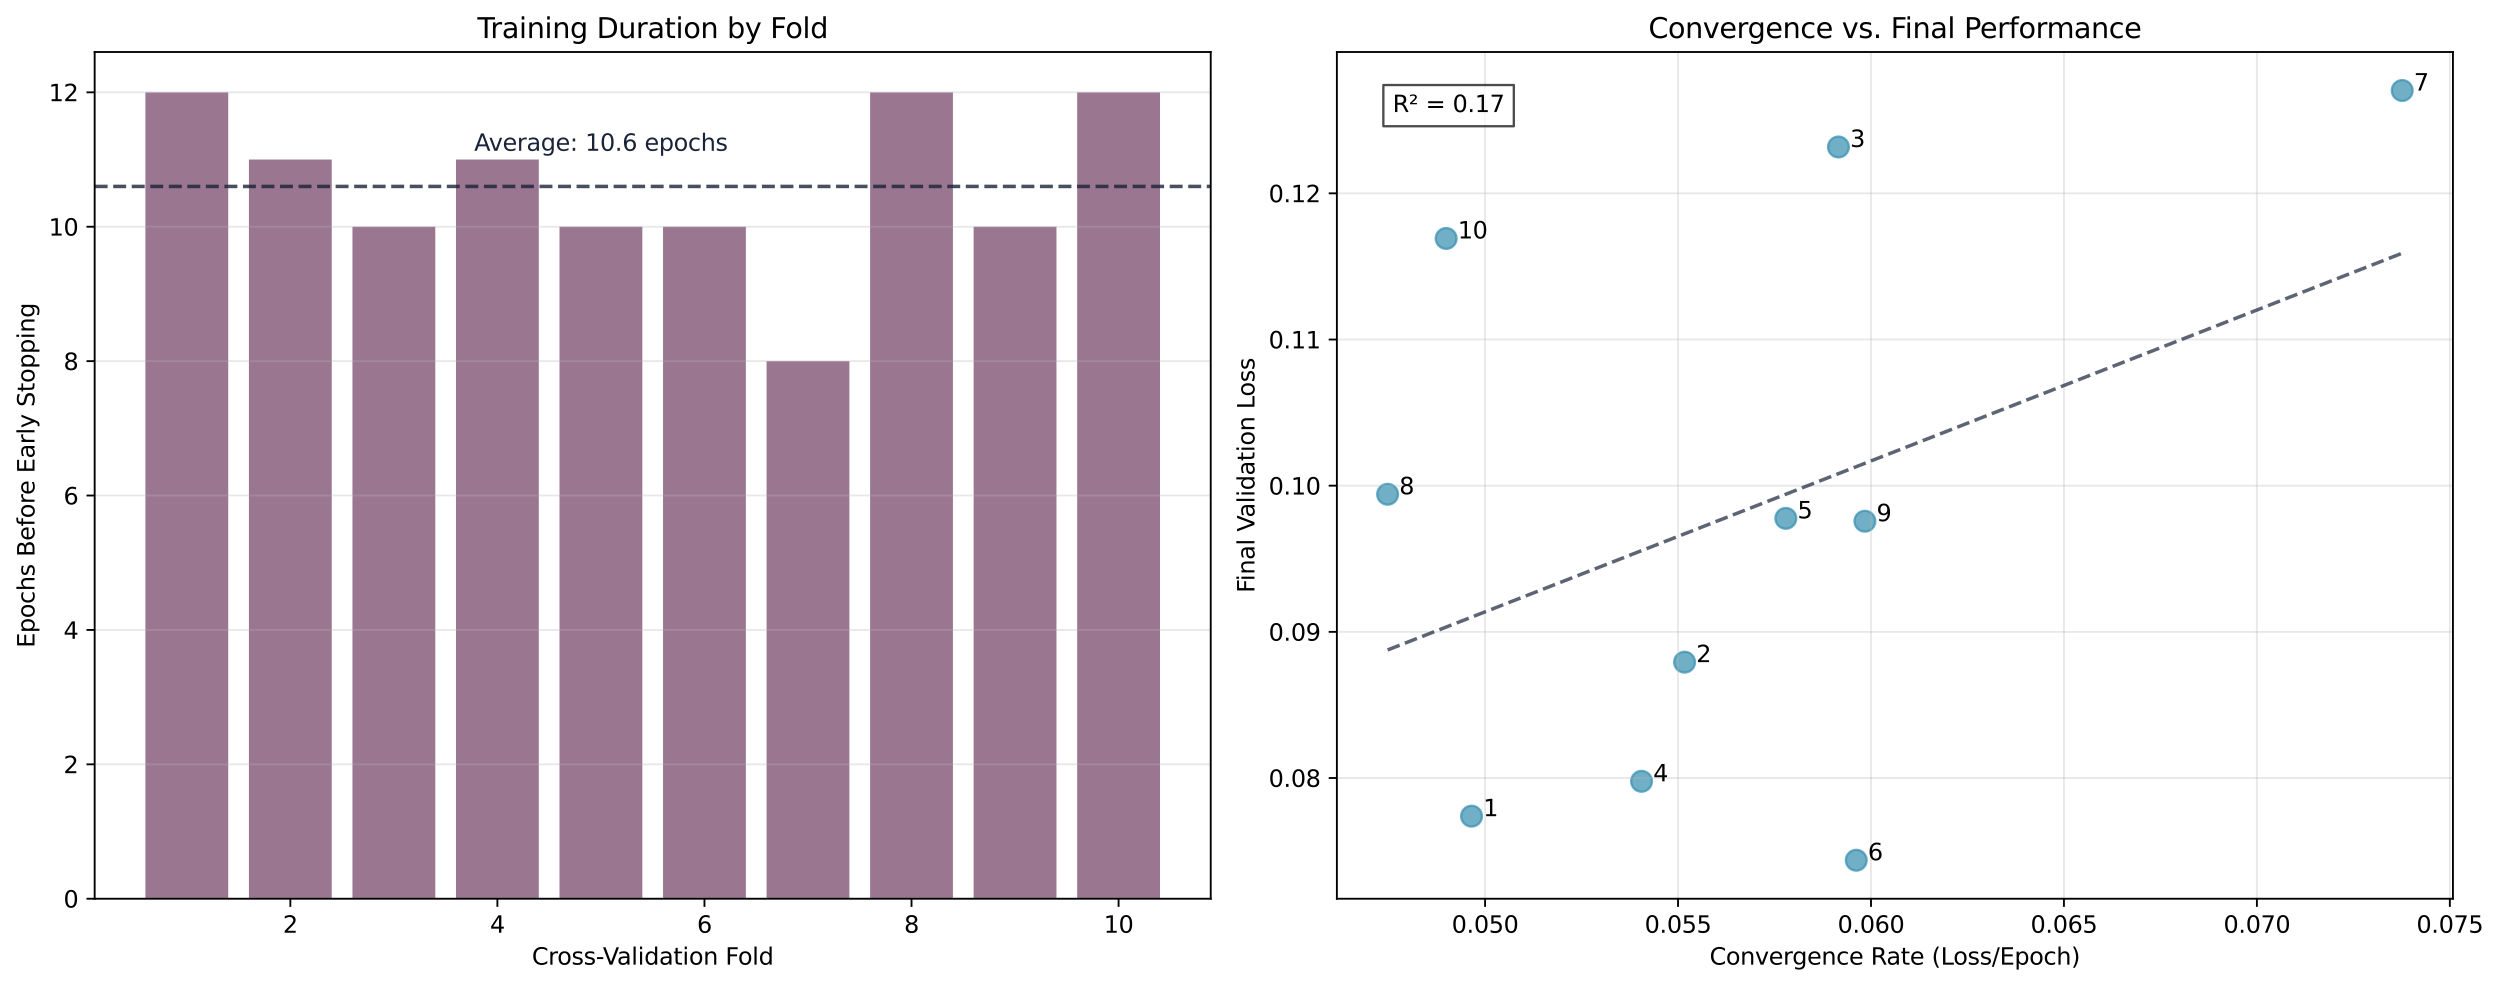 <?xml version="1.0" encoding="utf-8" standalone="no"?>
<!DOCTYPE svg PUBLIC "-//W3C//DTD SVG 1.1//EN"
  "http://www.w3.org/Graphics/SVG/1.1/DTD/svg11.dtd">
<svg xmlns:xlink="http://www.w3.org/1999/xlink" width="1072.3pt" height="423.034pt" viewBox="0 0 1072.3 423.034" xmlns="http://www.w3.org/2000/svg" version="1.1">
 <defs>
  <style type="text/css">*{stroke-linejoin: round; stroke-linecap: butt}</style>
 </defs>
 <g id="figure_1">
  <g id="patch_1">
   <path d="M 0 423.034 
L 1072.3 423.034 
L 1072.3 0 
L 0 0 
z
" style="fill: #ffffff"/>
  </g>
  <g id="axes_1">
   <g id="patch_2">
    <path d="M 40.603 385.478 
L 519.303 385.478 
L 519.303 22.318 
L 40.603 22.318 
z
" style="fill: #ffffff"/>
   </g>
   <g id="patch_3">
    <path d="M 62.362 385.478 
L 97.887 385.478 
L 97.887 39.611 
L 62.362 39.611 
z
" clip-path="url(#p1e482a402e)" style="fill: #6f3c63; opacity: 0.7"/>
   </g>
   <g id="patch_4">
    <path d="M 106.768 385.478 
L 142.293 385.478 
L 142.293 68.434 
L 106.768 68.434 
z
" clip-path="url(#p1e482a402e)" style="fill: #6f3c63; opacity: 0.7"/>
   </g>
   <g id="patch_5">
    <path d="M 151.175 385.478 
L 186.7 385.478 
L 186.7 97.256 
L 151.175 97.256 
z
" clip-path="url(#p1e482a402e)" style="fill: #6f3c63; opacity: 0.7"/>
   </g>
   <g id="patch_6">
    <path d="M 195.581 385.478 
L 231.106 385.478 
L 231.106 68.434 
L 195.581 68.434 
z
" clip-path="url(#p1e482a402e)" style="fill: #6f3c63; opacity: 0.7"/>
   </g>
   <g id="patch_7">
    <path d="M 239.987 385.478 
L 275.512 385.478 
L 275.512 97.256 
L 239.987 97.256 
z
" clip-path="url(#p1e482a402e)" style="fill: #6f3c63; opacity: 0.7"/>
   </g>
   <g id="patch_8">
    <path d="M 284.394 385.478 
L 319.919 385.478 
L 319.919 97.256 
L 284.394 97.256 
z
" clip-path="url(#p1e482a402e)" style="fill: #6f3c63; opacity: 0.7"/>
   </g>
   <g id="patch_9">
    <path d="M 328.8 385.478 
L 364.325 385.478 
L 364.325 154.9 
L 328.8 154.9 
z
" clip-path="url(#p1e482a402e)" style="fill: #6f3c63; opacity: 0.7"/>
   </g>
   <g id="patch_10">
    <path d="M 373.206 385.478 
L 408.731 385.478 
L 408.731 39.611 
L 373.206 39.611 
z
" clip-path="url(#p1e482a402e)" style="fill: #6f3c63; opacity: 0.7"/>
   </g>
   <g id="patch_11">
    <path d="M 417.612 385.478 
L 453.137 385.478 
L 453.137 97.256 
L 417.612 97.256 
z
" clip-path="url(#p1e482a402e)" style="fill: #6f3c63; opacity: 0.7"/>
   </g>
   <g id="patch_12">
    <path d="M 462.019 385.478 
L 497.544 385.478 
L 497.544 39.611 
L 462.019 39.611 
z
" clip-path="url(#p1e482a402e)" style="fill: #6f3c63; opacity: 0.7"/>
   </g>
   <g id="matplotlib.axis_1">
    <g id="xtick_1">
     <g id="line2d_1">
      <defs>
       <path id="mf7f509491b" d="M 0 0 
L 0 3.5 
" style="stroke: #000000; stroke-width: 0.8"/>
      </defs>
      <g>
       <use xlink:href="#mf7f509491b" x="124.531" y="385.478" style="stroke: #000000; stroke-width: 0.8"/>
      </g>
     </g>
     <g id="text_1">
      <!-- 2 -->
      <g transform="translate(121.35 400.077) scale(0.1 -0.1)">
       <defs>
        <path id="DejaVuSans-32" d="M 1228 531 
L 3431 531 
L 3431 0 
L 469 0 
L 469 531 
Q 828 903 1448 1529 
Q 2069 2156 2228 2338 
Q 2531 2678 2651 2914 
Q 2772 3150 2772 3378 
Q 2772 3750 2511 3984 
Q 2250 4219 1831 4219 
Q 1534 4219 1204 4116 
Q 875 4013 500 3803 
L 500 4441 
Q 881 4594 1212 4672 
Q 1544 4750 1819 4750 
Q 2544 4750 2975 4387 
Q 3406 4025 3406 3419 
Q 3406 3131 3298 2873 
Q 3191 2616 2906 2266 
Q 2828 2175 2409 1742 
Q 1991 1309 1228 531 
z
" transform="scale(0.016)"/>
       </defs>
       <use xlink:href="#DejaVuSans-32"/>
      </g>
     </g>
    </g>
    <g id="xtick_2">
     <g id="line2d_2">
      <g>
       <use xlink:href="#mf7f509491b" x="213.343" y="385.478" style="stroke: #000000; stroke-width: 0.8"/>
      </g>
     </g>
     <g id="text_2">
      <!-- 4 -->
      <g transform="translate(210.162 400.077) scale(0.1 -0.1)">
       <defs>
        <path id="DejaVuSans-34" d="M 2419 4116 
L 825 1625 
L 2419 1625 
L 2419 4116 
z
M 2253 4666 
L 3047 4666 
L 3047 1625 
L 3713 1625 
L 3713 1100 
L 3047 1100 
L 3047 0 
L 2419 0 
L 2419 1100 
L 313 1100 
L 313 1709 
L 2253 4666 
z
" transform="scale(0.016)"/>
       </defs>
       <use xlink:href="#DejaVuSans-34"/>
      </g>
     </g>
    </g>
    <g id="xtick_3">
     <g id="line2d_3">
      <g>
       <use xlink:href="#mf7f509491b" x="302.156" y="385.478" style="stroke: #000000; stroke-width: 0.8"/>
      </g>
     </g>
     <g id="text_3">
      <!-- 6 -->
      <g transform="translate(298.975 400.077) scale(0.1 -0.1)">
       <defs>
        <path id="DejaVuSans-36" d="M 2113 2584 
Q 1688 2584 1439 2293 
Q 1191 2003 1191 1497 
Q 1191 994 1439 701 
Q 1688 409 2113 409 
Q 2538 409 2786 701 
Q 3034 994 3034 1497 
Q 3034 2003 2786 2293 
Q 2538 2584 2113 2584 
z
M 3366 4563 
L 3366 3988 
Q 3128 4100 2886 4159 
Q 2644 4219 2406 4219 
Q 1781 4219 1451 3797 
Q 1122 3375 1075 2522 
Q 1259 2794 1537 2939 
Q 1816 3084 2150 3084 
Q 2853 3084 3261 2657 
Q 3669 2231 3669 1497 
Q 3669 778 3244 343 
Q 2819 -91 2113 -91 
Q 1303 -91 875 529 
Q 447 1150 447 2328 
Q 447 3434 972 4092 
Q 1497 4750 2381 4750 
Q 2619 4750 2861 4703 
Q 3103 4656 3366 4563 
z
" transform="scale(0.016)"/>
       </defs>
       <use xlink:href="#DejaVuSans-36"/>
      </g>
     </g>
    </g>
    <g id="xtick_4">
     <g id="line2d_4">
      <g>
       <use xlink:href="#mf7f509491b" x="390.969" y="385.478" style="stroke: #000000; stroke-width: 0.8"/>
      </g>
     </g>
     <g id="text_4">
      <!-- 8 -->
      <g transform="translate(387.787 400.077) scale(0.1 -0.1)">
       <defs>
        <path id="DejaVuSans-38" d="M 2034 2216 
Q 1584 2216 1326 1975 
Q 1069 1734 1069 1313 
Q 1069 891 1326 650 
Q 1584 409 2034 409 
Q 2484 409 2743 651 
Q 3003 894 3003 1313 
Q 3003 1734 2745 1975 
Q 2488 2216 2034 2216 
z
M 1403 2484 
Q 997 2584 770 2862 
Q 544 3141 544 3541 
Q 544 4100 942 4425 
Q 1341 4750 2034 4750 
Q 2731 4750 3128 4425 
Q 3525 4100 3525 3541 
Q 3525 3141 3298 2862 
Q 3072 2584 2669 2484 
Q 3125 2378 3379 2068 
Q 3634 1759 3634 1313 
Q 3634 634 3220 271 
Q 2806 -91 2034 -91 
Q 1263 -91 848 271 
Q 434 634 434 1313 
Q 434 1759 690 2068 
Q 947 2378 1403 2484 
z
M 1172 3481 
Q 1172 3119 1398 2916 
Q 1625 2713 2034 2713 
Q 2441 2713 2670 2916 
Q 2900 3119 2900 3481 
Q 2900 3844 2670 4047 
Q 2441 4250 2034 4250 
Q 1625 4250 1398 4047 
Q 1172 3844 1172 3481 
z
" transform="scale(0.016)"/>
       </defs>
       <use xlink:href="#DejaVuSans-38"/>
      </g>
     </g>
    </g>
    <g id="xtick_5">
     <g id="line2d_5">
      <g>
       <use xlink:href="#mf7f509491b" x="479.781" y="385.478" style="stroke: #000000; stroke-width: 0.8"/>
      </g>
     </g>
     <g id="text_5">
      <!-- 10 -->
      <g transform="translate(473.419 400.077) scale(0.1 -0.1)">
       <defs>
        <path id="DejaVuSans-31" d="M 794 531 
L 1825 531 
L 1825 4091 
L 703 3866 
L 703 4441 
L 1819 4666 
L 2450 4666 
L 2450 531 
L 3481 531 
L 3481 0 
L 794 0 
L 794 531 
z
" transform="scale(0.016)"/>
        <path id="DejaVuSans-30" d="M 2034 4250 
Q 1547 4250 1301 3770 
Q 1056 3291 1056 2328 
Q 1056 1369 1301 889 
Q 1547 409 2034 409 
Q 2525 409 2770 889 
Q 3016 1369 3016 2328 
Q 3016 3291 2770 3770 
Q 2525 4250 2034 4250 
z
M 2034 4750 
Q 2819 4750 3233 4129 
Q 3647 3509 3647 2328 
Q 3647 1150 3233 529 
Q 2819 -91 2034 -91 
Q 1250 -91 836 529 
Q 422 1150 422 2328 
Q 422 3509 836 4129 
Q 1250 4750 2034 4750 
z
" transform="scale(0.016)"/>
       </defs>
       <use xlink:href="#DejaVuSans-31"/>
       <use xlink:href="#DejaVuSans-30" transform="translate(63.623 0)"/>
      </g>
     </g>
    </g>
    <g id="text_6">
     <!-- Cross-Validation Fold -->
     <g transform="translate(228.143 413.755) scale(0.1 -0.1)">
      <defs>
       <path id="DejaVuSans-43" d="M 4122 4306 
L 4122 3641 
Q 3803 3938 3442 4084 
Q 3081 4231 2675 4231 
Q 1875 4231 1450 3742 
Q 1025 3253 1025 2328 
Q 1025 1406 1450 917 
Q 1875 428 2675 428 
Q 3081 428 3442 575 
Q 3803 722 4122 1019 
L 4122 359 
Q 3791 134 3420 21 
Q 3050 -91 2638 -91 
Q 1578 -91 968 557 
Q 359 1206 359 2328 
Q 359 3453 968 4101 
Q 1578 4750 2638 4750 
Q 3056 4750 3426 4639 
Q 3797 4528 4122 4306 
z
" transform="scale(0.016)"/>
       <path id="DejaVuSans-72" d="M 2631 2963 
Q 2534 3019 2420 3045 
Q 2306 3072 2169 3072 
Q 1681 3072 1420 2755 
Q 1159 2438 1159 1844 
L 1159 0 
L 581 0 
L 581 3500 
L 1159 3500 
L 1159 2956 
Q 1341 3275 1631 3429 
Q 1922 3584 2338 3584 
Q 2397 3584 2469 3576 
Q 2541 3569 2628 3553 
L 2631 2963 
z
" transform="scale(0.016)"/>
       <path id="DejaVuSans-6f" d="M 1959 3097 
Q 1497 3097 1228 2736 
Q 959 2375 959 1747 
Q 959 1119 1226 758 
Q 1494 397 1959 397 
Q 2419 397 2687 759 
Q 2956 1122 2956 1747 
Q 2956 2369 2687 2733 
Q 2419 3097 1959 3097 
z
M 1959 3584 
Q 2709 3584 3137 3096 
Q 3566 2609 3566 1747 
Q 3566 888 3137 398 
Q 2709 -91 1959 -91 
Q 1206 -91 779 398 
Q 353 888 353 1747 
Q 353 2609 779 3096 
Q 1206 3584 1959 3584 
z
" transform="scale(0.016)"/>
       <path id="DejaVuSans-73" d="M 2834 3397 
L 2834 2853 
Q 2591 2978 2328 3040 
Q 2066 3103 1784 3103 
Q 1356 3103 1142 2972 
Q 928 2841 928 2578 
Q 928 2378 1081 2264 
Q 1234 2150 1697 2047 
L 1894 2003 
Q 2506 1872 2764 1633 
Q 3022 1394 3022 966 
Q 3022 478 2636 193 
Q 2250 -91 1575 -91 
Q 1294 -91 989 -36 
Q 684 19 347 128 
L 347 722 
Q 666 556 975 473 
Q 1284 391 1588 391 
Q 1994 391 2212 530 
Q 2431 669 2431 922 
Q 2431 1156 2273 1281 
Q 2116 1406 1581 1522 
L 1381 1569 
Q 847 1681 609 1914 
Q 372 2147 372 2553 
Q 372 3047 722 3315 
Q 1072 3584 1716 3584 
Q 2034 3584 2315 3537 
Q 2597 3491 2834 3397 
z
" transform="scale(0.016)"/>
       <path id="DejaVuSans-2d" d="M 313 2009 
L 1997 2009 
L 1997 1497 
L 313 1497 
L 313 2009 
z
" transform="scale(0.016)"/>
       <path id="DejaVuSans-56" d="M 1831 0 
L 50 4666 
L 709 4666 
L 2188 738 
L 3669 4666 
L 4325 4666 
L 2547 0 
L 1831 0 
z
" transform="scale(0.016)"/>
       <path id="DejaVuSans-61" d="M 2194 1759 
Q 1497 1759 1228 1600 
Q 959 1441 959 1056 
Q 959 750 1161 570 
Q 1363 391 1709 391 
Q 2188 391 2477 730 
Q 2766 1069 2766 1631 
L 2766 1759 
L 2194 1759 
z
M 3341 1997 
L 3341 0 
L 2766 0 
L 2766 531 
Q 2569 213 2275 61 
Q 1981 -91 1556 -91 
Q 1019 -91 701 211 
Q 384 513 384 1019 
Q 384 1609 779 1909 
Q 1175 2209 1959 2209 
L 2766 2209 
L 2766 2266 
Q 2766 2663 2505 2880 
Q 2244 3097 1772 3097 
Q 1472 3097 1187 3025 
Q 903 2953 641 2809 
L 641 3341 
Q 956 3463 1253 3523 
Q 1550 3584 1831 3584 
Q 2591 3584 2966 3190 
Q 3341 2797 3341 1997 
z
" transform="scale(0.016)"/>
       <path id="DejaVuSans-6c" d="M 603 4863 
L 1178 4863 
L 1178 0 
L 603 0 
L 603 4863 
z
" transform="scale(0.016)"/>
       <path id="DejaVuSans-69" d="M 603 3500 
L 1178 3500 
L 1178 0 
L 603 0 
L 603 3500 
z
M 603 4863 
L 1178 4863 
L 1178 4134 
L 603 4134 
L 603 4863 
z
" transform="scale(0.016)"/>
       <path id="DejaVuSans-64" d="M 2906 2969 
L 2906 4863 
L 3481 4863 
L 3481 0 
L 2906 0 
L 2906 525 
Q 2725 213 2448 61 
Q 2172 -91 1784 -91 
Q 1150 -91 751 415 
Q 353 922 353 1747 
Q 353 2572 751 3078 
Q 1150 3584 1784 3584 
Q 2172 3584 2448 3432 
Q 2725 3281 2906 2969 
z
M 947 1747 
Q 947 1113 1208 752 
Q 1469 391 1925 391 
Q 2381 391 2643 752 
Q 2906 1113 2906 1747 
Q 2906 2381 2643 2742 
Q 2381 3103 1925 3103 
Q 1469 3103 1208 2742 
Q 947 2381 947 1747 
z
" transform="scale(0.016)"/>
       <path id="DejaVuSans-74" d="M 1172 4494 
L 1172 3500 
L 2356 3500 
L 2356 3053 
L 1172 3053 
L 1172 1153 
Q 1172 725 1289 603 
Q 1406 481 1766 481 
L 2356 481 
L 2356 0 
L 1766 0 
Q 1100 0 847 248 
Q 594 497 594 1153 
L 594 3053 
L 172 3053 
L 172 3500 
L 594 3500 
L 594 4494 
L 1172 4494 
z
" transform="scale(0.016)"/>
       <path id="DejaVuSans-6e" d="M 3513 2113 
L 3513 0 
L 2938 0 
L 2938 2094 
Q 2938 2591 2744 2837 
Q 2550 3084 2163 3084 
Q 1697 3084 1428 2787 
Q 1159 2491 1159 1978 
L 1159 0 
L 581 0 
L 581 3500 
L 1159 3500 
L 1159 2956 
Q 1366 3272 1645 3428 
Q 1925 3584 2291 3584 
Q 2894 3584 3203 3211 
Q 3513 2838 3513 2113 
z
" transform="scale(0.016)"/>
       <path id="DejaVuSans-20" transform="scale(0.016)"/>
       <path id="DejaVuSans-46" d="M 628 4666 
L 3309 4666 
L 3309 4134 
L 1259 4134 
L 1259 2759 
L 3109 2759 
L 3109 2228 
L 1259 2228 
L 1259 0 
L 628 0 
L 628 4666 
z
" transform="scale(0.016)"/>
      </defs>
      <use xlink:href="#DejaVuSans-43"/>
      <use xlink:href="#DejaVuSans-72" transform="translate(69.824 0)"/>
      <use xlink:href="#DejaVuSans-6f" transform="translate(108.688 0)"/>
      <use xlink:href="#DejaVuSans-73" transform="translate(169.869 0)"/>
      <use xlink:href="#DejaVuSans-73" transform="translate(221.969 0)"/>
      <use xlink:href="#DejaVuSans-2d" transform="translate(274.068 0)"/>
      <use xlink:href="#DejaVuSans-56" transform="translate(304.277 0)"/>
      <use xlink:href="#DejaVuSans-61" transform="translate(364.936 0)"/>
      <use xlink:href="#DejaVuSans-6c" transform="translate(426.215 0)"/>
      <use xlink:href="#DejaVuSans-69" transform="translate(453.998 0)"/>
      <use xlink:href="#DejaVuSans-64" transform="translate(481.781 0)"/>
      <use xlink:href="#DejaVuSans-61" transform="translate(545.258 0)"/>
      <use xlink:href="#DejaVuSans-74" transform="translate(606.537 0)"/>
      <use xlink:href="#DejaVuSans-69" transform="translate(645.746 0)"/>
      <use xlink:href="#DejaVuSans-6f" transform="translate(673.529 0)"/>
      <use xlink:href="#DejaVuSans-6e" transform="translate(734.711 0)"/>
      <use xlink:href="#DejaVuSans-20" transform="translate(798.09 0)"/>
      <use xlink:href="#DejaVuSans-46" transform="translate(829.877 0)"/>
      <use xlink:href="#DejaVuSans-6f" transform="translate(883.771 0)"/>
      <use xlink:href="#DejaVuSans-6c" transform="translate(944.953 0)"/>
      <use xlink:href="#DejaVuSans-64" transform="translate(972.736 0)"/>
     </g>
    </g>
   </g>
   <g id="matplotlib.axis_2">
    <g id="ytick_1">
     <g id="line2d_6">
      <path d="M 40.603 385.478 
L 519.303 385.478 
" clip-path="url(#p1e482a402e)" style="fill: none; stroke: #b0b0b0; stroke-opacity: 0.3; stroke-width: 0.8; stroke-linecap: square"/>
     </g>
     <g id="line2d_7">
      <defs>
       <path id="me3f0136304" d="M 0 0 
L -3.5 0 
" style="stroke: #000000; stroke-width: 0.8"/>
      </defs>
      <g>
       <use xlink:href="#me3f0136304" x="40.603" y="385.478" style="stroke: #000000; stroke-width: 0.8"/>
      </g>
     </g>
     <g id="text_7">
      <!-- 0 -->
      <g transform="translate(27.241 389.277) scale(0.1 -0.1)">
       <use xlink:href="#DejaVuSans-30"/>
      </g>
     </g>
    </g>
    <g id="ytick_2">
     <g id="line2d_8">
      <path d="M 40.603 327.834 
L 519.303 327.834 
" clip-path="url(#p1e482a402e)" style="fill: none; stroke: #b0b0b0; stroke-opacity: 0.3; stroke-width: 0.8; stroke-linecap: square"/>
     </g>
     <g id="line2d_9">
      <g>
       <use xlink:href="#me3f0136304" x="40.603" y="327.834" style="stroke: #000000; stroke-width: 0.8"/>
      </g>
     </g>
     <g id="text_8">
      <!-- 2 -->
      <g transform="translate(27.241 331.633) scale(0.1 -0.1)">
       <use xlink:href="#DejaVuSans-32"/>
      </g>
     </g>
    </g>
    <g id="ytick_3">
     <g id="line2d_10">
      <path d="M 40.603 270.189 
L 519.303 270.189 
" clip-path="url(#p1e482a402e)" style="fill: none; stroke: #b0b0b0; stroke-opacity: 0.3; stroke-width: 0.8; stroke-linecap: square"/>
     </g>
     <g id="line2d_11">
      <g>
       <use xlink:href="#me3f0136304" x="40.603" y="270.189" style="stroke: #000000; stroke-width: 0.8"/>
      </g>
     </g>
     <g id="text_9">
      <!-- 4 -->
      <g transform="translate(27.241 273.988) scale(0.1 -0.1)">
       <use xlink:href="#DejaVuSans-34"/>
      </g>
     </g>
    </g>
    <g id="ytick_4">
     <g id="line2d_12">
      <path d="M 40.603 212.545 
L 519.303 212.545 
" clip-path="url(#p1e482a402e)" style="fill: none; stroke: #b0b0b0; stroke-opacity: 0.3; stroke-width: 0.8; stroke-linecap: square"/>
     </g>
     <g id="line2d_13">
      <g>
       <use xlink:href="#me3f0136304" x="40.603" y="212.545" style="stroke: #000000; stroke-width: 0.8"/>
      </g>
     </g>
     <g id="text_10">
      <!-- 6 -->
      <g transform="translate(27.241 216.344) scale(0.1 -0.1)">
       <use xlink:href="#DejaVuSans-36"/>
      </g>
     </g>
    </g>
    <g id="ytick_5">
     <g id="line2d_14">
      <path d="M 40.603 154.9 
L 519.303 154.9 
" clip-path="url(#p1e482a402e)" style="fill: none; stroke: #b0b0b0; stroke-opacity: 0.3; stroke-width: 0.8; stroke-linecap: square"/>
     </g>
     <g id="line2d_15">
      <g>
       <use xlink:href="#me3f0136304" x="40.603" y="154.9" style="stroke: #000000; stroke-width: 0.8"/>
      </g>
     </g>
     <g id="text_11">
      <!-- 8 -->
      <g transform="translate(27.241 158.7) scale(0.1 -0.1)">
       <use xlink:href="#DejaVuSans-38"/>
      </g>
     </g>
    </g>
    <g id="ytick_6">
     <g id="line2d_16">
      <path d="M 40.603 97.256 
L 519.303 97.256 
" clip-path="url(#p1e482a402e)" style="fill: none; stroke: #b0b0b0; stroke-opacity: 0.3; stroke-width: 0.8; stroke-linecap: square"/>
     </g>
     <g id="line2d_17">
      <g>
       <use xlink:href="#me3f0136304" x="40.603" y="97.256" style="stroke: #000000; stroke-width: 0.8"/>
      </g>
     </g>
     <g id="text_12">
      <!-- 10 -->
      <g transform="translate(20.878 101.055) scale(0.1 -0.1)">
       <use xlink:href="#DejaVuSans-31"/>
       <use xlink:href="#DejaVuSans-30" transform="translate(63.623 0)"/>
      </g>
     </g>
    </g>
    <g id="ytick_7">
     <g id="line2d_18">
      <path d="M 40.603 39.611 
L 519.303 39.611 
" clip-path="url(#p1e482a402e)" style="fill: none; stroke: #b0b0b0; stroke-opacity: 0.3; stroke-width: 0.8; stroke-linecap: square"/>
     </g>
     <g id="line2d_19">
      <g>
       <use xlink:href="#me3f0136304" x="40.603" y="39.611" style="stroke: #000000; stroke-width: 0.8"/>
      </g>
     </g>
     <g id="text_13">
      <!-- 12 -->
      <g transform="translate(20.878 43.411) scale(0.1 -0.1)">
       <use xlink:href="#DejaVuSans-31"/>
       <use xlink:href="#DejaVuSans-32" transform="translate(63.623 0)"/>
      </g>
     </g>
    </g>
    <g id="text_14">
     <!-- Epochs Before Early Stopping -->
     <g transform="translate(14.798 277.829) rotate(-90) scale(0.1 -0.1)">
      <defs>
       <path id="DejaVuSans-45" d="M 628 4666 
L 3578 4666 
L 3578 4134 
L 1259 4134 
L 1259 2753 
L 3481 2753 
L 3481 2222 
L 1259 2222 
L 1259 531 
L 3634 531 
L 3634 0 
L 628 0 
L 628 4666 
z
" transform="scale(0.016)"/>
       <path id="DejaVuSans-70" d="M 1159 525 
L 1159 -1331 
L 581 -1331 
L 581 3500 
L 1159 3500 
L 1159 2969 
Q 1341 3281 1617 3432 
Q 1894 3584 2278 3584 
Q 2916 3584 3314 3078 
Q 3713 2572 3713 1747 
Q 3713 922 3314 415 
Q 2916 -91 2278 -91 
Q 1894 -91 1617 61 
Q 1341 213 1159 525 
z
M 3116 1747 
Q 3116 2381 2855 2742 
Q 2594 3103 2138 3103 
Q 1681 3103 1420 2742 
Q 1159 2381 1159 1747 
Q 1159 1113 1420 752 
Q 1681 391 2138 391 
Q 2594 391 2855 752 
Q 3116 1113 3116 1747 
z
" transform="scale(0.016)"/>
       <path id="DejaVuSans-63" d="M 3122 3366 
L 3122 2828 
Q 2878 2963 2633 3030 
Q 2388 3097 2138 3097 
Q 1578 3097 1268 2742 
Q 959 2388 959 1747 
Q 959 1106 1268 751 
Q 1578 397 2138 397 
Q 2388 397 2633 464 
Q 2878 531 3122 666 
L 3122 134 
Q 2881 22 2623 -34 
Q 2366 -91 2075 -91 
Q 1284 -91 818 406 
Q 353 903 353 1747 
Q 353 2603 823 3093 
Q 1294 3584 2113 3584 
Q 2378 3584 2631 3529 
Q 2884 3475 3122 3366 
z
" transform="scale(0.016)"/>
       <path id="DejaVuSans-68" d="M 3513 2113 
L 3513 0 
L 2938 0 
L 2938 2094 
Q 2938 2591 2744 2837 
Q 2550 3084 2163 3084 
Q 1697 3084 1428 2787 
Q 1159 2491 1159 1978 
L 1159 0 
L 581 0 
L 581 4863 
L 1159 4863 
L 1159 2956 
Q 1366 3272 1645 3428 
Q 1925 3584 2291 3584 
Q 2894 3584 3203 3211 
Q 3513 2838 3513 2113 
z
" transform="scale(0.016)"/>
       <path id="DejaVuSans-42" d="M 1259 2228 
L 1259 519 
L 2272 519 
Q 2781 519 3026 730 
Q 3272 941 3272 1375 
Q 3272 1813 3026 2020 
Q 2781 2228 2272 2228 
L 1259 2228 
z
M 1259 4147 
L 1259 2741 
L 2194 2741 
Q 2656 2741 2882 2914 
Q 3109 3088 3109 3444 
Q 3109 3797 2882 3972 
Q 2656 4147 2194 4147 
L 1259 4147 
z
M 628 4666 
L 2241 4666 
Q 2963 4666 3353 4366 
Q 3744 4066 3744 3513 
Q 3744 3084 3544 2831 
Q 3344 2578 2956 2516 
Q 3422 2416 3680 2098 
Q 3938 1781 3938 1306 
Q 3938 681 3513 340 
Q 3088 0 2303 0 
L 628 0 
L 628 4666 
z
" transform="scale(0.016)"/>
       <path id="DejaVuSans-65" d="M 3597 1894 
L 3597 1613 
L 953 1613 
Q 991 1019 1311 708 
Q 1631 397 2203 397 
Q 2534 397 2845 478 
Q 3156 559 3463 722 
L 3463 178 
Q 3153 47 2828 -22 
Q 2503 -91 2169 -91 
Q 1331 -91 842 396 
Q 353 884 353 1716 
Q 353 2575 817 3079 
Q 1281 3584 2069 3584 
Q 2775 3584 3186 3129 
Q 3597 2675 3597 1894 
z
M 3022 2063 
Q 3016 2534 2758 2815 
Q 2500 3097 2075 3097 
Q 1594 3097 1305 2825 
Q 1016 2553 972 2059 
L 3022 2063 
z
" transform="scale(0.016)"/>
       <path id="DejaVuSans-66" d="M 2375 4863 
L 2375 4384 
L 1825 4384 
Q 1516 4384 1395 4259 
Q 1275 4134 1275 3809 
L 1275 3500 
L 2222 3500 
L 2222 3053 
L 1275 3053 
L 1275 0 
L 697 0 
L 697 3053 
L 147 3053 
L 147 3500 
L 697 3500 
L 697 3744 
Q 697 4328 969 4595 
Q 1241 4863 1831 4863 
L 2375 4863 
z
" transform="scale(0.016)"/>
       <path id="DejaVuSans-79" d="M 2059 -325 
Q 1816 -950 1584 -1140 
Q 1353 -1331 966 -1331 
L 506 -1331 
L 506 -850 
L 844 -850 
Q 1081 -850 1212 -737 
Q 1344 -625 1503 -206 
L 1606 56 
L 191 3500 
L 800 3500 
L 1894 763 
L 2988 3500 
L 3597 3500 
L 2059 -325 
z
" transform="scale(0.016)"/>
       <path id="DejaVuSans-53" d="M 3425 4513 
L 3425 3897 
Q 3066 4069 2747 4153 
Q 2428 4238 2131 4238 
Q 1616 4238 1336 4038 
Q 1056 3838 1056 3469 
Q 1056 3159 1242 3001 
Q 1428 2844 1947 2747 
L 2328 2669 
Q 3034 2534 3370 2195 
Q 3706 1856 3706 1288 
Q 3706 609 3251 259 
Q 2797 -91 1919 -91 
Q 1588 -91 1214 -16 
Q 841 59 441 206 
L 441 856 
Q 825 641 1194 531 
Q 1563 422 1919 422 
Q 2459 422 2753 634 
Q 3047 847 3047 1241 
Q 3047 1584 2836 1778 
Q 2625 1972 2144 2069 
L 1759 2144 
Q 1053 2284 737 2584 
Q 422 2884 422 3419 
Q 422 4038 858 4394 
Q 1294 4750 2059 4750 
Q 2388 4750 2728 4690 
Q 3069 4631 3425 4513 
z
" transform="scale(0.016)"/>
       <path id="DejaVuSans-67" d="M 2906 1791 
Q 2906 2416 2648 2759 
Q 2391 3103 1925 3103 
Q 1463 3103 1205 2759 
Q 947 2416 947 1791 
Q 947 1169 1205 825 
Q 1463 481 1925 481 
Q 2391 481 2648 825 
Q 2906 1169 2906 1791 
z
M 3481 434 
Q 3481 -459 3084 -895 
Q 2688 -1331 1869 -1331 
Q 1566 -1331 1297 -1286 
Q 1028 -1241 775 -1147 
L 775 -588 
Q 1028 -725 1275 -790 
Q 1522 -856 1778 -856 
Q 2344 -856 2625 -561 
Q 2906 -266 2906 331 
L 2906 616 
Q 2728 306 2450 153 
Q 2172 0 1784 0 
Q 1141 0 747 490 
Q 353 981 353 1791 
Q 353 2603 747 3093 
Q 1141 3584 1784 3584 
Q 2172 3584 2450 3431 
Q 2728 3278 2906 2969 
L 2906 3500 
L 3481 3500 
L 3481 434 
z
" transform="scale(0.016)"/>
      </defs>
      <use xlink:href="#DejaVuSans-45"/>
      <use xlink:href="#DejaVuSans-70" transform="translate(63.184 0)"/>
      <use xlink:href="#DejaVuSans-6f" transform="translate(126.66 0)"/>
      <use xlink:href="#DejaVuSans-63" transform="translate(187.842 0)"/>
      <use xlink:href="#DejaVuSans-68" transform="translate(242.822 0)"/>
      <use xlink:href="#DejaVuSans-73" transform="translate(306.201 0)"/>
      <use xlink:href="#DejaVuSans-20" transform="translate(358.301 0)"/>
      <use xlink:href="#DejaVuSans-42" transform="translate(390.088 0)"/>
      <use xlink:href="#DejaVuSans-65" transform="translate(458.691 0)"/>
      <use xlink:href="#DejaVuSans-66" transform="translate(520.215 0)"/>
      <use xlink:href="#DejaVuSans-6f" transform="translate(555.42 0)"/>
      <use xlink:href="#DejaVuSans-72" transform="translate(616.602 0)"/>
      <use xlink:href="#DejaVuSans-65" transform="translate(655.465 0)"/>
      <use xlink:href="#DejaVuSans-20" transform="translate(716.988 0)"/>
      <use xlink:href="#DejaVuSans-45" transform="translate(748.775 0)"/>
      <use xlink:href="#DejaVuSans-61" transform="translate(811.959 0)"/>
      <use xlink:href="#DejaVuSans-72" transform="translate(873.238 0)"/>
      <use xlink:href="#DejaVuSans-6c" transform="translate(914.352 0)"/>
      <use xlink:href="#DejaVuSans-79" transform="translate(942.135 0)"/>
      <use xlink:href="#DejaVuSans-20" transform="translate(1001.314 0)"/>
      <use xlink:href="#DejaVuSans-53" transform="translate(1033.102 0)"/>
      <use xlink:href="#DejaVuSans-74" transform="translate(1096.578 0)"/>
      <use xlink:href="#DejaVuSans-6f" transform="translate(1135.787 0)"/>
      <use xlink:href="#DejaVuSans-70" transform="translate(1196.969 0)"/>
      <use xlink:href="#DejaVuSans-70" transform="translate(1260.445 0)"/>
      <use xlink:href="#DejaVuSans-69" transform="translate(1323.922 0)"/>
      <use xlink:href="#DejaVuSans-6e" transform="translate(1351.705 0)"/>
      <use xlink:href="#DejaVuSans-67" transform="translate(1415.084 0)"/>
     </g>
    </g>
   </g>
   <g id="line2d_20">
    <path d="M 40.603 79.963 
L 519.303 79.963 
" clip-path="url(#p1e482a402e)" style="fill: none; stroke-dasharray: 5.55,2.4; stroke-dashoffset: 0; stroke: #192339; stroke-opacity: 0.8; stroke-width: 1.5"/>
   </g>
   <g id="patch_13">
    <path d="M 40.603 385.478 
L 40.603 22.318 
" style="fill: none; stroke: #000000; stroke-width: 0.8; stroke-linejoin: miter; stroke-linecap: square"/>
   </g>
   <g id="patch_14">
    <path d="M 519.303 385.478 
L 519.303 22.318 
" style="fill: none; stroke: #000000; stroke-width: 0.8; stroke-linejoin: miter; stroke-linecap: square"/>
   </g>
   <g id="patch_15">
    <path d="M 40.603 385.478 
L 519.303 385.478 
" style="fill: none; stroke: #000000; stroke-width: 0.8; stroke-linejoin: miter; stroke-linecap: square"/>
   </g>
   <g id="patch_16">
    <path d="M 40.603 22.318 
L 519.303 22.318 
" style="fill: none; stroke: #000000; stroke-width: 0.8; stroke-linejoin: miter; stroke-linecap: square"/>
   </g>
   <g id="text_15">
    <!-- Average: 10.6 epochs -->
    <g style="fill: #192339" transform="translate(203.389 64.687) scale(0.1 -0.1)">
     <defs>
      <path id="DejaVuSans-41" d="M 2188 4044 
L 1331 1722 
L 3047 1722 
L 2188 4044 
z
M 1831 4666 
L 2547 4666 
L 4325 0 
L 3669 0 
L 3244 1197 
L 1141 1197 
L 716 0 
L 50 0 
L 1831 4666 
z
" transform="scale(0.016)"/>
      <path id="DejaVuSans-76" d="M 191 3500 
L 800 3500 
L 1894 563 
L 2988 3500 
L 3597 3500 
L 2284 0 
L 1503 0 
L 191 3500 
z
" transform="scale(0.016)"/>
      <path id="DejaVuSans-3a" d="M 750 794 
L 1409 794 
L 1409 0 
L 750 0 
L 750 794 
z
M 750 3309 
L 1409 3309 
L 1409 2516 
L 750 2516 
L 750 3309 
z
" transform="scale(0.016)"/>
      <path id="DejaVuSans-2e" d="M 684 794 
L 1344 794 
L 1344 0 
L 684 0 
L 684 794 
z
" transform="scale(0.016)"/>
     </defs>
     <use xlink:href="#DejaVuSans-41"/>
     <use xlink:href="#DejaVuSans-76" transform="translate(62.533 0)"/>
     <use xlink:href="#DejaVuSans-65" transform="translate(121.713 0)"/>
     <use xlink:href="#DejaVuSans-72" transform="translate(183.236 0)"/>
     <use xlink:href="#DejaVuSans-61" transform="translate(224.35 0)"/>
     <use xlink:href="#DejaVuSans-67" transform="translate(285.629 0)"/>
     <use xlink:href="#DejaVuSans-65" transform="translate(349.105 0)"/>
     <use xlink:href="#DejaVuSans-3a" transform="translate(410.629 0)"/>
     <use xlink:href="#DejaVuSans-20" transform="translate(444.32 0)"/>
     <use xlink:href="#DejaVuSans-31" transform="translate(476.107 0)"/>
     <use xlink:href="#DejaVuSans-30" transform="translate(539.73 0)"/>
     <use xlink:href="#DejaVuSans-2e" transform="translate(603.354 0)"/>
     <use xlink:href="#DejaVuSans-36" transform="translate(635.141 0)"/>
     <use xlink:href="#DejaVuSans-20" transform="translate(698.764 0)"/>
     <use xlink:href="#DejaVuSans-65" transform="translate(730.551 0)"/>
     <use xlink:href="#DejaVuSans-70" transform="translate(792.074 0)"/>
     <use xlink:href="#DejaVuSans-6f" transform="translate(855.551 0)"/>
     <use xlink:href="#DejaVuSans-63" transform="translate(916.732 0)"/>
     <use xlink:href="#DejaVuSans-68" transform="translate(971.713 0)"/>
     <use xlink:href="#DejaVuSans-73" transform="translate(1035.092 0)"/>
    </g>
   </g>
   <g id="text_16">
    <!-- Training Duration by Fold -->
    <g transform="translate(204.762 16.318) scale(0.12 -0.12)">
     <defs>
      <path id="DejaVuSans-54" d="M -19 4666 
L 3928 4666 
L 3928 4134 
L 2272 4134 
L 2272 0 
L 1638 0 
L 1638 4134 
L -19 4134 
L -19 4666 
z
" transform="scale(0.016)"/>
      <path id="DejaVuSans-44" d="M 1259 4147 
L 1259 519 
L 2022 519 
Q 2988 519 3436 956 
Q 3884 1394 3884 2338 
Q 3884 3275 3436 3711 
Q 2988 4147 2022 4147 
L 1259 4147 
z
M 628 4666 
L 1925 4666 
Q 3281 4666 3915 4102 
Q 4550 3538 4550 2338 
Q 4550 1131 3912 565 
Q 3275 0 1925 0 
L 628 0 
L 628 4666 
z
" transform="scale(0.016)"/>
      <path id="DejaVuSans-75" d="M 544 1381 
L 544 3500 
L 1119 3500 
L 1119 1403 
Q 1119 906 1312 657 
Q 1506 409 1894 409 
Q 2359 409 2629 706 
Q 2900 1003 2900 1516 
L 2900 3500 
L 3475 3500 
L 3475 0 
L 2900 0 
L 2900 538 
Q 2691 219 2414 64 
Q 2138 -91 1772 -91 
Q 1169 -91 856 284 
Q 544 659 544 1381 
z
M 1991 3584 
L 1991 3584 
z
" transform="scale(0.016)"/>
      <path id="DejaVuSans-62" d="M 3116 1747 
Q 3116 2381 2855 2742 
Q 2594 3103 2138 3103 
Q 1681 3103 1420 2742 
Q 1159 2381 1159 1747 
Q 1159 1113 1420 752 
Q 1681 391 2138 391 
Q 2594 391 2855 752 
Q 3116 1113 3116 1747 
z
M 1159 2969 
Q 1341 3281 1617 3432 
Q 1894 3584 2278 3584 
Q 2916 3584 3314 3078 
Q 3713 2572 3713 1747 
Q 3713 922 3314 415 
Q 2916 -91 2278 -91 
Q 1894 -91 1617 61 
Q 1341 213 1159 525 
L 1159 0 
L 581 0 
L 581 4863 
L 1159 4863 
L 1159 2969 
z
" transform="scale(0.016)"/>
     </defs>
     <use xlink:href="#DejaVuSans-54"/>
     <use xlink:href="#DejaVuSans-72" transform="translate(46.334 0)"/>
     <use xlink:href="#DejaVuSans-61" transform="translate(87.447 0)"/>
     <use xlink:href="#DejaVuSans-69" transform="translate(148.727 0)"/>
     <use xlink:href="#DejaVuSans-6e" transform="translate(176.51 0)"/>
     <use xlink:href="#DejaVuSans-69" transform="translate(239.889 0)"/>
     <use xlink:href="#DejaVuSans-6e" transform="translate(267.672 0)"/>
     <use xlink:href="#DejaVuSans-67" transform="translate(331.051 0)"/>
     <use xlink:href="#DejaVuSans-20" transform="translate(394.527 0)"/>
     <use xlink:href="#DejaVuSans-44" transform="translate(426.314 0)"/>
     <use xlink:href="#DejaVuSans-75" transform="translate(503.316 0)"/>
     <use xlink:href="#DejaVuSans-72" transform="translate(566.695 0)"/>
     <use xlink:href="#DejaVuSans-61" transform="translate(607.809 0)"/>
     <use xlink:href="#DejaVuSans-74" transform="translate(669.088 0)"/>
     <use xlink:href="#DejaVuSans-69" transform="translate(708.297 0)"/>
     <use xlink:href="#DejaVuSans-6f" transform="translate(736.08 0)"/>
     <use xlink:href="#DejaVuSans-6e" transform="translate(797.262 0)"/>
     <use xlink:href="#DejaVuSans-20" transform="translate(860.641 0)"/>
     <use xlink:href="#DejaVuSans-62" transform="translate(892.428 0)"/>
     <use xlink:href="#DejaVuSans-79" transform="translate(955.904 0)"/>
     <use xlink:href="#DejaVuSans-20" transform="translate(1015.084 0)"/>
     <use xlink:href="#DejaVuSans-46" transform="translate(1046.871 0)"/>
     <use xlink:href="#DejaVuSans-6f" transform="translate(1100.766 0)"/>
     <use xlink:href="#DejaVuSans-6c" transform="translate(1161.947 0)"/>
     <use xlink:href="#DejaVuSans-64" transform="translate(1189.73 0)"/>
    </g>
   </g>
  </g>
  <g id="axes_2">
   <g id="patch_17">
    <path d="M 573.413 385.478 
L 1052.112 385.478 
L 1052.112 22.318 
L 573.413 22.318 
z
" style="fill: #ffffff"/>
   </g>
   <g id="PathCollection_1">
    <defs>
     <path id="md8caf4f50c" d="M 0 4.472 
C 1.186 4.472 2.324 4.001 3.162 3.162 
C 4.001 2.324 4.472 1.186 4.472 0 
C 4.472 -1.186 4.001 -2.324 3.162 -3.162 
C 2.324 -4.001 1.186 -4.472 0 -4.472 
C -1.186 -4.472 -2.324 -4.001 -3.162 -3.162 
C -4.001 -2.324 -4.472 -1.186 -4.472 0 
C -4.472 1.186 -4.001 2.324 -3.162 3.162 
C -2.324 4.001 -1.186 4.472 0 4.472 
z
" style="stroke: #358db0; stroke-opacity: 0.7"/>
    </defs>
    <g clip-path="url(#pd031e35e87)">
     <use xlink:href="#md8caf4f50c" x="631.179" y="350.073" style="fill: #358db0; fill-opacity: 0.7; stroke: #358db0; stroke-opacity: 0.7"/>
    </g>
   </g>
   <g id="PathCollection_2">
    <g clip-path="url(#pd031e35e87)">
     <use xlink:href="#md8caf4f50c" x="722.547" y="284.015" style="fill: #358db0; fill-opacity: 0.7; stroke: #358db0; stroke-opacity: 0.7"/>
    </g>
   </g>
   <g id="PathCollection_3">
    <g clip-path="url(#pd031e35e87)">
     <use xlink:href="#md8caf4f50c" x="788.547" y="63.046" style="fill: #358db0; fill-opacity: 0.7; stroke: #358db0; stroke-opacity: 0.7"/>
    </g>
   </g>
   <g id="PathCollection_4">
    <g clip-path="url(#pd031e35e87)">
     <use xlink:href="#md8caf4f50c" x="704.091" y="335.119" style="fill: #358db0; fill-opacity: 0.7; stroke: #358db0; stroke-opacity: 0.7"/>
    </g>
   </g>
   <g id="PathCollection_5">
    <g clip-path="url(#pd031e35e87)">
     <use xlink:href="#md8caf4f50c" x="765.975" y="222.333" style="fill: #358db0; fill-opacity: 0.7; stroke: #358db0; stroke-opacity: 0.7"/>
    </g>
   </g>
   <g id="PathCollection_6">
    <g clip-path="url(#pd031e35e87)">
     <use xlink:href="#md8caf4f50c" x="796.185" y="368.971" style="fill: #358db0; fill-opacity: 0.7; stroke: #358db0; stroke-opacity: 0.7"/>
    </g>
   </g>
   <g id="PathCollection_7">
    <g clip-path="url(#pd031e35e87)">
     <use xlink:href="#md8caf4f50c" x="1030.353" y="38.825" style="fill: #358db0; fill-opacity: 0.7; stroke: #358db0; stroke-opacity: 0.7"/>
    </g>
   </g>
   <g id="PathCollection_8">
    <g clip-path="url(#pd031e35e87)">
     <use xlink:href="#md8caf4f50c" x="595.172" y="212.003" style="fill: #358db0; fill-opacity: 0.7; stroke: #358db0; stroke-opacity: 0.7"/>
    </g>
   </g>
   <g id="PathCollection_9">
    <g clip-path="url(#pd031e35e87)">
     <use xlink:href="#md8caf4f50c" x="799.887" y="223.562" style="fill: #358db0; fill-opacity: 0.7; stroke: #358db0; stroke-opacity: 0.7"/>
    </g>
   </g>
   <g id="PathCollection_10">
    <g clip-path="url(#pd031e35e87)">
     <use xlink:href="#md8caf4f50c" x="620.29" y="102.276" style="fill: #358db0; fill-opacity: 0.7; stroke: #358db0; stroke-opacity: 0.7"/>
    </g>
   </g>
   <g id="matplotlib.axis_3">
    <g id="xtick_6">
     <g id="line2d_21">
      <path d="M 636.979 385.478 
L 636.979 22.318 
" clip-path="url(#pd031e35e87)" style="fill: none; stroke: #b0b0b0; stroke-opacity: 0.3; stroke-width: 0.8; stroke-linecap: square"/>
     </g>
     <g id="line2d_22">
      <g>
       <use xlink:href="#mf7f509491b" x="636.979" y="385.478" style="stroke: #000000; stroke-width: 0.8"/>
      </g>
     </g>
     <g id="text_17">
      <!-- 0.050 -->
      <g transform="translate(622.664 400.077) scale(0.1 -0.1)">
       <defs>
        <path id="DejaVuSans-35" d="M 691 4666 
L 3169 4666 
L 3169 4134 
L 1269 4134 
L 1269 2991 
Q 1406 3038 1543 3061 
Q 1681 3084 1819 3084 
Q 2600 3084 3056 2656 
Q 3513 2228 3513 1497 
Q 3513 744 3044 326 
Q 2575 -91 1722 -91 
Q 1428 -91 1123 -41 
Q 819 9 494 109 
L 494 744 
Q 775 591 1075 516 
Q 1375 441 1709 441 
Q 2250 441 2565 725 
Q 2881 1009 2881 1497 
Q 2881 1984 2565 2268 
Q 2250 2553 1709 2553 
Q 1456 2553 1204 2497 
Q 953 2441 691 2322 
L 691 4666 
z
" transform="scale(0.016)"/>
       </defs>
       <use xlink:href="#DejaVuSans-30"/>
       <use xlink:href="#DejaVuSans-2e" transform="translate(63.623 0)"/>
       <use xlink:href="#DejaVuSans-30" transform="translate(95.41 0)"/>
       <use xlink:href="#DejaVuSans-35" transform="translate(159.033 0)"/>
       <use xlink:href="#DejaVuSans-30" transform="translate(222.656 0)"/>
      </g>
     </g>
    </g>
    <g id="xtick_7">
     <g id="line2d_23">
      <path d="M 719.74 385.478 
L 719.74 22.318 
" clip-path="url(#pd031e35e87)" style="fill: none; stroke: #b0b0b0; stroke-opacity: 0.3; stroke-width: 0.8; stroke-linecap: square"/>
     </g>
     <g id="line2d_24">
      <g>
       <use xlink:href="#mf7f509491b" x="719.74" y="385.478" style="stroke: #000000; stroke-width: 0.8"/>
      </g>
     </g>
     <g id="text_18">
      <!-- 0.055 -->
      <g transform="translate(705.426 400.077) scale(0.1 -0.1)">
       <use xlink:href="#DejaVuSans-30"/>
       <use xlink:href="#DejaVuSans-2e" transform="translate(63.623 0)"/>
       <use xlink:href="#DejaVuSans-30" transform="translate(95.41 0)"/>
       <use xlink:href="#DejaVuSans-35" transform="translate(159.033 0)"/>
       <use xlink:href="#DejaVuSans-35" transform="translate(222.656 0)"/>
      </g>
     </g>
    </g>
    <g id="xtick_8">
     <g id="line2d_25">
      <path d="M 802.502 385.478 
L 802.502 22.318 
" clip-path="url(#pd031e35e87)" style="fill: none; stroke: #b0b0b0; stroke-opacity: 0.3; stroke-width: 0.8; stroke-linecap: square"/>
     </g>
     <g id="line2d_26">
      <g>
       <use xlink:href="#mf7f509491b" x="802.502" y="385.478" style="stroke: #000000; stroke-width: 0.8"/>
      </g>
     </g>
     <g id="text_19">
      <!-- 0.060 -->
      <g transform="translate(788.187 400.077) scale(0.1 -0.1)">
       <use xlink:href="#DejaVuSans-30"/>
       <use xlink:href="#DejaVuSans-2e" transform="translate(63.623 0)"/>
       <use xlink:href="#DejaVuSans-30" transform="translate(95.41 0)"/>
       <use xlink:href="#DejaVuSans-36" transform="translate(159.033 0)"/>
       <use xlink:href="#DejaVuSans-30" transform="translate(222.656 0)"/>
      </g>
     </g>
    </g>
    <g id="xtick_9">
     <g id="line2d_27">
      <path d="M 885.263 385.478 
L 885.263 22.318 
" clip-path="url(#pd031e35e87)" style="fill: none; stroke: #b0b0b0; stroke-opacity: 0.3; stroke-width: 0.8; stroke-linecap: square"/>
     </g>
     <g id="line2d_28">
      <g>
       <use xlink:href="#mf7f509491b" x="885.263" y="385.478" style="stroke: #000000; stroke-width: 0.8"/>
      </g>
     </g>
     <g id="text_20">
      <!-- 0.065 -->
      <g transform="translate(870.949 400.077) scale(0.1 -0.1)">
       <use xlink:href="#DejaVuSans-30"/>
       <use xlink:href="#DejaVuSans-2e" transform="translate(63.623 0)"/>
       <use xlink:href="#DejaVuSans-30" transform="translate(95.41 0)"/>
       <use xlink:href="#DejaVuSans-36" transform="translate(159.033 0)"/>
       <use xlink:href="#DejaVuSans-35" transform="translate(222.656 0)"/>
      </g>
     </g>
    </g>
    <g id="xtick_10">
     <g id="line2d_29">
      <path d="M 968.024 385.478 
L 968.024 22.318 
" clip-path="url(#pd031e35e87)" style="fill: none; stroke: #b0b0b0; stroke-opacity: 0.3; stroke-width: 0.8; stroke-linecap: square"/>
     </g>
     <g id="line2d_30">
      <g>
       <use xlink:href="#mf7f509491b" x="968.024" y="385.478" style="stroke: #000000; stroke-width: 0.8"/>
      </g>
     </g>
     <g id="text_21">
      <!-- 0.070 -->
      <g transform="translate(953.71 400.077) scale(0.1 -0.1)">
       <defs>
        <path id="DejaVuSans-37" d="M 525 4666 
L 3525 4666 
L 3525 4397 
L 1831 0 
L 1172 0 
L 2766 4134 
L 525 4134 
L 525 4666 
z
" transform="scale(0.016)"/>
       </defs>
       <use xlink:href="#DejaVuSans-30"/>
       <use xlink:href="#DejaVuSans-2e" transform="translate(63.623 0)"/>
       <use xlink:href="#DejaVuSans-30" transform="translate(95.41 0)"/>
       <use xlink:href="#DejaVuSans-37" transform="translate(159.033 0)"/>
       <use xlink:href="#DejaVuSans-30" transform="translate(222.656 0)"/>
      </g>
     </g>
    </g>
    <g id="xtick_11">
     <g id="line2d_31">
      <path d="M 1050.786 385.478 
L 1050.786 22.318 
" clip-path="url(#pd031e35e87)" style="fill: none; stroke: #b0b0b0; stroke-opacity: 0.3; stroke-width: 0.8; stroke-linecap: square"/>
     </g>
     <g id="line2d_32">
      <g>
       <use xlink:href="#mf7f509491b" x="1050.786" y="385.478" style="stroke: #000000; stroke-width: 0.8"/>
      </g>
     </g>
     <g id="text_22">
      <!-- 0.075 -->
      <g transform="translate(1036.472 400.077) scale(0.1 -0.1)">
       <use xlink:href="#DejaVuSans-30"/>
       <use xlink:href="#DejaVuSans-2e" transform="translate(63.623 0)"/>
       <use xlink:href="#DejaVuSans-30" transform="translate(95.41 0)"/>
       <use xlink:href="#DejaVuSans-37" transform="translate(159.033 0)"/>
       <use xlink:href="#DejaVuSans-35" transform="translate(222.656 0)"/>
      </g>
     </g>
    </g>
    <g id="text_23">
     <!-- Convergence Rate (Loss/Epoch) -->
     <g transform="translate(733.289 413.755) scale(0.1 -0.1)">
      <defs>
       <path id="DejaVuSans-52" d="M 2841 2188 
Q 3044 2119 3236 1894 
Q 3428 1669 3622 1275 
L 4263 0 
L 3584 0 
L 2988 1197 
Q 2756 1666 2539 1819 
Q 2322 1972 1947 1972 
L 1259 1972 
L 1259 0 
L 628 0 
L 628 4666 
L 2053 4666 
Q 2853 4666 3247 4331 
Q 3641 3997 3641 3322 
Q 3641 2881 3436 2590 
Q 3231 2300 2841 2188 
z
M 1259 4147 
L 1259 2491 
L 2053 2491 
Q 2509 2491 2742 2702 
Q 2975 2913 2975 3322 
Q 2975 3731 2742 3939 
Q 2509 4147 2053 4147 
L 1259 4147 
z
" transform="scale(0.016)"/>
       <path id="DejaVuSans-28" d="M 1984 4856 
Q 1566 4138 1362 3434 
Q 1159 2731 1159 2009 
Q 1159 1288 1364 580 
Q 1569 -128 1984 -844 
L 1484 -844 
Q 1016 -109 783 600 
Q 550 1309 550 2009 
Q 550 2706 781 3412 
Q 1013 4119 1484 4856 
L 1984 4856 
z
" transform="scale(0.016)"/>
       <path id="DejaVuSans-4c" d="M 628 4666 
L 1259 4666 
L 1259 531 
L 3531 531 
L 3531 0 
L 628 0 
L 628 4666 
z
" transform="scale(0.016)"/>
       <path id="DejaVuSans-2f" d="M 1625 4666 
L 2156 4666 
L 531 -594 
L 0 -594 
L 1625 4666 
z
" transform="scale(0.016)"/>
       <path id="DejaVuSans-29" d="M 513 4856 
L 1013 4856 
Q 1481 4119 1714 3412 
Q 1947 2706 1947 2009 
Q 1947 1309 1714 600 
Q 1481 -109 1013 -844 
L 513 -844 
Q 928 -128 1133 580 
Q 1338 1288 1338 2009 
Q 1338 2731 1133 3434 
Q 928 4138 513 4856 
z
" transform="scale(0.016)"/>
      </defs>
      <use xlink:href="#DejaVuSans-43"/>
      <use xlink:href="#DejaVuSans-6f" transform="translate(69.824 0)"/>
      <use xlink:href="#DejaVuSans-6e" transform="translate(131.006 0)"/>
      <use xlink:href="#DejaVuSans-76" transform="translate(194.385 0)"/>
      <use xlink:href="#DejaVuSans-65" transform="translate(253.564 0)"/>
      <use xlink:href="#DejaVuSans-72" transform="translate(315.088 0)"/>
      <use xlink:href="#DejaVuSans-67" transform="translate(354.451 0)"/>
      <use xlink:href="#DejaVuSans-65" transform="translate(417.928 0)"/>
      <use xlink:href="#DejaVuSans-6e" transform="translate(479.451 0)"/>
      <use xlink:href="#DejaVuSans-63" transform="translate(542.83 0)"/>
      <use xlink:href="#DejaVuSans-65" transform="translate(597.811 0)"/>
      <use xlink:href="#DejaVuSans-20" transform="translate(659.334 0)"/>
      <use xlink:href="#DejaVuSans-52" transform="translate(691.121 0)"/>
      <use xlink:href="#DejaVuSans-61" transform="translate(758.354 0)"/>
      <use xlink:href="#DejaVuSans-74" transform="translate(819.633 0)"/>
      <use xlink:href="#DejaVuSans-65" transform="translate(858.842 0)"/>
      <use xlink:href="#DejaVuSans-20" transform="translate(920.365 0)"/>
      <use xlink:href="#DejaVuSans-28" transform="translate(952.152 0)"/>
      <use xlink:href="#DejaVuSans-4c" transform="translate(991.166 0)"/>
      <use xlink:href="#DejaVuSans-6f" transform="translate(1045.129 0)"/>
      <use xlink:href="#DejaVuSans-73" transform="translate(1106.311 0)"/>
      <use xlink:href="#DejaVuSans-73" transform="translate(1158.41 0)"/>
      <use xlink:href="#DejaVuSans-2f" transform="translate(1210.51 0)"/>
      <use xlink:href="#DejaVuSans-45" transform="translate(1244.201 0)"/>
      <use xlink:href="#DejaVuSans-70" transform="translate(1307.385 0)"/>
      <use xlink:href="#DejaVuSans-6f" transform="translate(1370.861 0)"/>
      <use xlink:href="#DejaVuSans-63" transform="translate(1432.043 0)"/>
      <use xlink:href="#DejaVuSans-68" transform="translate(1487.023 0)"/>
      <use xlink:href="#DejaVuSans-29" transform="translate(1550.402 0)"/>
     </g>
    </g>
   </g>
   <g id="matplotlib.axis_4">
    <g id="ytick_8">
     <g id="line2d_33">
      <path d="M 573.413 333.706 
L 1052.112 333.706 
" clip-path="url(#pd031e35e87)" style="fill: none; stroke: #b0b0b0; stroke-opacity: 0.3; stroke-width: 0.8; stroke-linecap: square"/>
     </g>
     <g id="line2d_34">
      <g>
       <use xlink:href="#me3f0136304" x="573.413" y="333.706" style="stroke: #000000; stroke-width: 0.8"/>
      </g>
     </g>
     <g id="text_24">
      <!-- 0.08 -->
      <g transform="translate(544.147 337.506) scale(0.1 -0.1)">
       <use xlink:href="#DejaVuSans-30"/>
       <use xlink:href="#DejaVuSans-2e" transform="translate(63.623 0)"/>
       <use xlink:href="#DejaVuSans-30" transform="translate(95.41 0)"/>
       <use xlink:href="#DejaVuSans-38" transform="translate(159.033 0)"/>
      </g>
     </g>
    </g>
    <g id="ytick_9">
     <g id="line2d_35">
      <path d="M 573.413 271.013 
L 1052.112 271.013 
" clip-path="url(#pd031e35e87)" style="fill: none; stroke: #b0b0b0; stroke-opacity: 0.3; stroke-width: 0.8; stroke-linecap: square"/>
     </g>
     <g id="line2d_36">
      <g>
       <use xlink:href="#me3f0136304" x="573.413" y="271.013" style="stroke: #000000; stroke-width: 0.8"/>
      </g>
     </g>
     <g id="text_25">
      <!-- 0.09 -->
      <g transform="translate(544.147 274.813) scale(0.1 -0.1)">
       <defs>
        <path id="DejaVuSans-39" d="M 703 97 
L 703 672 
Q 941 559 1184 500 
Q 1428 441 1663 441 
Q 2288 441 2617 861 
Q 2947 1281 2994 2138 
Q 2813 1869 2534 1725 
Q 2256 1581 1919 1581 
Q 1219 1581 811 2004 
Q 403 2428 403 3163 
Q 403 3881 828 4315 
Q 1253 4750 1959 4750 
Q 2769 4750 3195 4129 
Q 3622 3509 3622 2328 
Q 3622 1225 3098 567 
Q 2575 -91 1691 -91 
Q 1453 -91 1209 -44 
Q 966 3 703 97 
z
M 1959 2075 
Q 2384 2075 2632 2365 
Q 2881 2656 2881 3163 
Q 2881 3666 2632 3958 
Q 2384 4250 1959 4250 
Q 1534 4250 1286 3958 
Q 1038 3666 1038 3163 
Q 1038 2656 1286 2365 
Q 1534 2075 1959 2075 
z
" transform="scale(0.016)"/>
       </defs>
       <use xlink:href="#DejaVuSans-30"/>
       <use xlink:href="#DejaVuSans-2e" transform="translate(63.623 0)"/>
       <use xlink:href="#DejaVuSans-30" transform="translate(95.41 0)"/>
       <use xlink:href="#DejaVuSans-39" transform="translate(159.033 0)"/>
      </g>
     </g>
    </g>
    <g id="ytick_10">
     <g id="line2d_37">
      <path d="M 573.413 208.32 
L 1052.112 208.32 
" clip-path="url(#pd031e35e87)" style="fill: none; stroke: #b0b0b0; stroke-opacity: 0.3; stroke-width: 0.8; stroke-linecap: square"/>
     </g>
     <g id="line2d_38">
      <g>
       <use xlink:href="#me3f0136304" x="573.413" y="208.32" style="stroke: #000000; stroke-width: 0.8"/>
      </g>
     </g>
     <g id="text_26">
      <!-- 0.10 -->
      <g transform="translate(544.147 212.12) scale(0.1 -0.1)">
       <use xlink:href="#DejaVuSans-30"/>
       <use xlink:href="#DejaVuSans-2e" transform="translate(63.623 0)"/>
       <use xlink:href="#DejaVuSans-31" transform="translate(95.41 0)"/>
       <use xlink:href="#DejaVuSans-30" transform="translate(159.033 0)"/>
      </g>
     </g>
    </g>
    <g id="ytick_11">
     <g id="line2d_39">
      <path d="M 573.413 145.627 
L 1052.112 145.627 
" clip-path="url(#pd031e35e87)" style="fill: none; stroke: #b0b0b0; stroke-opacity: 0.3; stroke-width: 0.8; stroke-linecap: square"/>
     </g>
     <g id="line2d_40">
      <g>
       <use xlink:href="#me3f0136304" x="573.413" y="145.627" style="stroke: #000000; stroke-width: 0.8"/>
      </g>
     </g>
     <g id="text_27">
      <!-- 0.11 -->
      <g transform="translate(544.147 149.427) scale(0.1 -0.1)">
       <use xlink:href="#DejaVuSans-30"/>
       <use xlink:href="#DejaVuSans-2e" transform="translate(63.623 0)"/>
       <use xlink:href="#DejaVuSans-31" transform="translate(95.41 0)"/>
       <use xlink:href="#DejaVuSans-31" transform="translate(159.033 0)"/>
      </g>
     </g>
    </g>
    <g id="ytick_12">
     <g id="line2d_41">
      <path d="M 573.413 82.934 
L 1052.112 82.934 
" clip-path="url(#pd031e35e87)" style="fill: none; stroke: #b0b0b0; stroke-opacity: 0.3; stroke-width: 0.8; stroke-linecap: square"/>
     </g>
     <g id="line2d_42">
      <g>
       <use xlink:href="#me3f0136304" x="573.413" y="82.934" style="stroke: #000000; stroke-width: 0.8"/>
      </g>
     </g>
     <g id="text_28">
      <!-- 0.12 -->
      <g transform="translate(544.147 86.734) scale(0.1 -0.1)">
       <use xlink:href="#DejaVuSans-30"/>
       <use xlink:href="#DejaVuSans-2e" transform="translate(63.623 0)"/>
       <use xlink:href="#DejaVuSans-31" transform="translate(95.41 0)"/>
       <use xlink:href="#DejaVuSans-32" transform="translate(159.033 0)"/>
      </g>
     </g>
    </g>
    <g id="text_29">
     <!-- Final Validation Loss -->
     <g transform="translate(538.067 254.258) rotate(-90) scale(0.1 -0.1)">
      <use xlink:href="#DejaVuSans-46"/>
      <use xlink:href="#DejaVuSans-69" transform="translate(50.27 0)"/>
      <use xlink:href="#DejaVuSans-6e" transform="translate(78.053 0)"/>
      <use xlink:href="#DejaVuSans-61" transform="translate(141.432 0)"/>
      <use xlink:href="#DejaVuSans-6c" transform="translate(202.711 0)"/>
      <use xlink:href="#DejaVuSans-20" transform="translate(230.494 0)"/>
      <use xlink:href="#DejaVuSans-56" transform="translate(262.281 0)"/>
      <use xlink:href="#DejaVuSans-61" transform="translate(322.939 0)"/>
      <use xlink:href="#DejaVuSans-6c" transform="translate(384.219 0)"/>
      <use xlink:href="#DejaVuSans-69" transform="translate(412.002 0)"/>
      <use xlink:href="#DejaVuSans-64" transform="translate(439.785 0)"/>
      <use xlink:href="#DejaVuSans-61" transform="translate(503.262 0)"/>
      <use xlink:href="#DejaVuSans-74" transform="translate(564.541 0)"/>
      <use xlink:href="#DejaVuSans-69" transform="translate(603.75 0)"/>
      <use xlink:href="#DejaVuSans-6f" transform="translate(631.533 0)"/>
      <use xlink:href="#DejaVuSans-6e" transform="translate(692.715 0)"/>
      <use xlink:href="#DejaVuSans-20" transform="translate(756.094 0)"/>
      <use xlink:href="#DejaVuSans-4c" transform="translate(787.881 0)"/>
      <use xlink:href="#DejaVuSans-6f" transform="translate(841.844 0)"/>
      <use xlink:href="#DejaVuSans-73" transform="translate(903.025 0)"/>
      <use xlink:href="#DejaVuSans-73" transform="translate(955.125 0)"/>
     </g>
    </g>
   </g>
   <g id="line2d_43">
    <path d="M 595.172 278.779 
L 599.567 277.06 
L 603.963 275.341 
L 608.359 273.622 
L 612.755 271.903 
L 617.151 270.184 
L 621.546 268.465 
L 625.942 266.746 
L 630.338 265.027 
L 634.734 263.308 
L 639.129 261.589 
L 643.525 259.87 
L 647.921 258.151 
L 652.317 256.432 
L 656.712 254.713 
L 661.108 252.994 
L 665.504 251.275 
L 669.9 249.556 
L 674.296 247.837 
L 678.691 246.118 
L 683.087 244.399 
L 687.483 242.68 
L 691.879 240.961 
L 696.274 239.242 
L 700.67 237.523 
L 705.066 235.804 
L 709.462 234.085 
L 713.858 232.366 
L 718.253 230.647 
L 722.649 228.928 
L 727.045 227.209 
L 731.441 225.49 
L 735.836 223.771 
L 740.232 222.052 
L 744.628 220.333 
L 749.024 218.614 
L 753.419 216.895 
L 757.815 215.176 
L 762.211 213.457 
L 766.607 211.738 
L 771.003 210.019 
L 775.398 208.3 
L 779.794 206.581 
L 784.19 204.862 
L 788.586 203.143 
L 792.981 201.424 
L 797.377 199.705 
L 801.773 197.986 
L 806.169 196.267 
L 810.564 194.548 
L 814.96 192.829 
L 819.356 191.11 
L 823.752 189.391 
L 828.148 187.672 
L 832.543 185.953 
L 836.939 184.234 
L 841.335 182.515 
L 845.731 180.796 
L 850.126 179.077 
L 854.522 177.358 
L 858.918 175.639 
L 863.314 173.92 
L 867.71 172.201 
L 872.105 170.482 
L 876.501 168.763 
L 880.897 167.044 
L 885.293 165.325 
L 889.688 163.606 
L 894.084 161.887 
L 898.48 160.168 
L 902.876 158.449 
L 907.271 156.73 
L 911.667 155.011 
L 916.063 153.292 
L 920.459 151.573 
L 924.855 149.854 
L 929.25 148.135 
L 933.646 146.416 
L 938.042 144.697 
L 942.438 142.978 
L 946.833 141.259 
L 951.229 139.54 
L 955.625 137.821 
L 960.021 136.102 
L 964.416 134.383 
L 968.812 132.664 
L 973.208 130.945 
L 977.604 129.226 
L 982 127.507 
L 986.395 125.788 
L 990.791 124.069 
L 995.187 122.35 
L 999.583 120.631 
L 1003.978 118.912 
L 1008.374 117.193 
L 1012.77 115.474 
L 1017.166 113.755 
L 1021.562 112.036 
L 1025.957 110.317 
L 1030.353 108.598 
" clip-path="url(#pd031e35e87)" style="fill: none; stroke-dasharray: 5.55,2.4; stroke-dashoffset: 0; stroke: #192339; stroke-opacity: 0.7; stroke-width: 1.5"/>
   </g>
   <g id="patch_18">
    <path d="M 573.413 385.478 
L 573.413 22.318 
" style="fill: none; stroke: #000000; stroke-width: 0.8; stroke-linejoin: miter; stroke-linecap: square"/>
   </g>
   <g id="patch_19">
    <path d="M 1052.112 385.478 
L 1052.112 22.318 
" style="fill: none; stroke: #000000; stroke-width: 0.8; stroke-linejoin: miter; stroke-linecap: square"/>
   </g>
   <g id="patch_20">
    <path d="M 573.413 385.478 
L 1052.112 385.478 
" style="fill: none; stroke: #000000; stroke-width: 0.8; stroke-linejoin: miter; stroke-linecap: square"/>
   </g>
   <g id="patch_21">
    <path d="M 573.413 22.318 
L 1052.112 22.318 
" style="fill: none; stroke: #000000; stroke-width: 0.8; stroke-linejoin: miter; stroke-linecap: square"/>
   </g>
   <g id="text_30">
    <!-- 1 -->
    <g transform="translate(636.179 350.073) scale(0.1 -0.1)">
     <use xlink:href="#DejaVuSans-31"/>
    </g>
   </g>
   <g id="text_31">
    <!-- 2 -->
    <g transform="translate(727.547 284.015) scale(0.1 -0.1)">
     <use xlink:href="#DejaVuSans-32"/>
    </g>
   </g>
   <g id="text_32">
    <!-- 3 -->
    <g transform="translate(793.547 63.046) scale(0.1 -0.1)">
     <defs>
      <path id="DejaVuSans-33" d="M 2597 2516 
Q 3050 2419 3304 2112 
Q 3559 1806 3559 1356 
Q 3559 666 3084 287 
Q 2609 -91 1734 -91 
Q 1441 -91 1130 -33 
Q 819 25 488 141 
L 488 750 
Q 750 597 1062 519 
Q 1375 441 1716 441 
Q 2309 441 2620 675 
Q 2931 909 2931 1356 
Q 2931 1769 2642 2001 
Q 2353 2234 1838 2234 
L 1294 2234 
L 1294 2753 
L 1863 2753 
Q 2328 2753 2575 2939 
Q 2822 3125 2822 3475 
Q 2822 3834 2567 4026 
Q 2313 4219 1838 4219 
Q 1578 4219 1281 4162 
Q 984 4106 628 3988 
L 628 4550 
Q 988 4650 1302 4700 
Q 1616 4750 1894 4750 
Q 2613 4750 3031 4423 
Q 3450 4097 3450 3541 
Q 3450 3153 3228 2886 
Q 3006 2619 2597 2516 
z
" transform="scale(0.016)"/>
     </defs>
     <use xlink:href="#DejaVuSans-33"/>
    </g>
   </g>
   <g id="text_33">
    <!-- 4 -->
    <g transform="translate(709.091 335.119) scale(0.1 -0.1)">
     <use xlink:href="#DejaVuSans-34"/>
    </g>
   </g>
   <g id="text_34">
    <!-- 5 -->
    <g transform="translate(770.975 222.333) scale(0.1 -0.1)">
     <use xlink:href="#DejaVuSans-35"/>
    </g>
   </g>
   <g id="text_35">
    <!-- 6 -->
    <g transform="translate(801.185 368.971) scale(0.1 -0.1)">
     <use xlink:href="#DejaVuSans-36"/>
    </g>
   </g>
   <g id="text_36">
    <!-- 7 -->
    <g transform="translate(1035.353 38.825) scale(0.1 -0.1)">
     <use xlink:href="#DejaVuSans-37"/>
    </g>
   </g>
   <g id="text_37">
    <!-- 8 -->
    <g transform="translate(600.172 212.003) scale(0.1 -0.1)">
     <use xlink:href="#DejaVuSans-38"/>
    </g>
   </g>
   <g id="text_38">
    <!-- 9 -->
    <g transform="translate(804.887 223.562) scale(0.1 -0.1)">
     <use xlink:href="#DejaVuSans-39"/>
    </g>
   </g>
   <g id="text_39">
    <!-- 10 -->
    <g transform="translate(625.29 102.276) scale(0.1 -0.1)">
     <use xlink:href="#DejaVuSans-31"/>
     <use xlink:href="#DejaVuSans-30" transform="translate(63.623 0)"/>
    </g>
   </g>
   <g id="text_40">
    <g id="patch_22">
     <path d="M 593.348 54.154 
L 649.307 54.154 
L 649.307 36.476 
L 593.348 36.476 
z
" style="fill: #ffffff; opacity: 0.7; stroke: #000000; stroke-linejoin: miter"/>
    </g>
    <!-- R² = 0.17 -->
    <g transform="translate(597.348 48.075) scale(0.1 -0.1)">
     <defs>
      <path id="DejaVuSans-b2" d="M 838 2444 
L 2163 2444 
L 2163 2088 
L 294 2088 
L 294 2431 
Q 400 2528 597 2703 
Q 1672 3656 1672 3950 
Q 1672 4156 1509 4282 
Q 1347 4409 1081 4409 
Q 919 4409 728 4354 
Q 538 4300 313 4191 
L 313 4575 
Q 553 4663 761 4706 
Q 969 4750 1147 4750 
Q 1600 4750 1872 4544 
Q 2144 4338 2144 4000 
Q 2144 3566 1109 2678 
Q 934 2528 838 2444 
z
" transform="scale(0.016)"/>
      <path id="DejaVuSans-3d" d="M 678 2906 
L 4684 2906 
L 4684 2381 
L 678 2381 
L 678 2906 
z
M 678 1631 
L 4684 1631 
L 4684 1100 
L 678 1100 
L 678 1631 
z
" transform="scale(0.016)"/>
     </defs>
     <use xlink:href="#DejaVuSans-52"/>
     <use xlink:href="#DejaVuSans-b2" transform="translate(69.482 0)"/>
     <use xlink:href="#DejaVuSans-20" transform="translate(109.57 0)"/>
     <use xlink:href="#DejaVuSans-3d" transform="translate(141.357 0)"/>
     <use xlink:href="#DejaVuSans-20" transform="translate(225.146 0)"/>
     <use xlink:href="#DejaVuSans-30" transform="translate(256.934 0)"/>
     <use xlink:href="#DejaVuSans-2e" transform="translate(320.557 0)"/>
     <use xlink:href="#DejaVuSans-31" transform="translate(352.344 0)"/>
     <use xlink:href="#DejaVuSans-37" transform="translate(415.967 0)"/>
    </g>
   </g>
   <g id="text_41">
    <!-- Convergence vs. Final Performance -->
    <g transform="translate(707.048 16.318) scale(0.12 -0.12)">
     <defs>
      <path id="DejaVuSans-50" d="M 1259 4147 
L 1259 2394 
L 2053 2394 
Q 2494 2394 2734 2622 
Q 2975 2850 2975 3272 
Q 2975 3691 2734 3919 
Q 2494 4147 2053 4147 
L 1259 4147 
z
M 628 4666 
L 2053 4666 
Q 2838 4666 3239 4311 
Q 3641 3956 3641 3272 
Q 3641 2581 3239 2228 
Q 2838 1875 2053 1875 
L 1259 1875 
L 1259 0 
L 628 0 
L 628 4666 
z
" transform="scale(0.016)"/>
      <path id="DejaVuSans-6d" d="M 3328 2828 
Q 3544 3216 3844 3400 
Q 4144 3584 4550 3584 
Q 5097 3584 5394 3201 
Q 5691 2819 5691 2113 
L 5691 0 
L 5113 0 
L 5113 2094 
Q 5113 2597 4934 2840 
Q 4756 3084 4391 3084 
Q 3944 3084 3684 2787 
Q 3425 2491 3425 1978 
L 3425 0 
L 2847 0 
L 2847 2094 
Q 2847 2600 2669 2842 
Q 2491 3084 2119 3084 
Q 1678 3084 1418 2786 
Q 1159 2488 1159 1978 
L 1159 0 
L 581 0 
L 581 3500 
L 1159 3500 
L 1159 2956 
Q 1356 3278 1631 3431 
Q 1906 3584 2284 3584 
Q 2666 3584 2933 3390 
Q 3200 3197 3328 2828 
z
" transform="scale(0.016)"/>
     </defs>
     <use xlink:href="#DejaVuSans-43"/>
     <use xlink:href="#DejaVuSans-6f" transform="translate(69.824 0)"/>
     <use xlink:href="#DejaVuSans-6e" transform="translate(131.006 0)"/>
     <use xlink:href="#DejaVuSans-76" transform="translate(194.385 0)"/>
     <use xlink:href="#DejaVuSans-65" transform="translate(253.564 0)"/>
     <use xlink:href="#DejaVuSans-72" transform="translate(315.088 0)"/>
     <use xlink:href="#DejaVuSans-67" transform="translate(354.451 0)"/>
     <use xlink:href="#DejaVuSans-65" transform="translate(417.928 0)"/>
     <use xlink:href="#DejaVuSans-6e" transform="translate(479.451 0)"/>
     <use xlink:href="#DejaVuSans-63" transform="translate(542.83 0)"/>
     <use xlink:href="#DejaVuSans-65" transform="translate(597.811 0)"/>
     <use xlink:href="#DejaVuSans-20" transform="translate(659.334 0)"/>
     <use xlink:href="#DejaVuSans-76" transform="translate(691.121 0)"/>
     <use xlink:href="#DejaVuSans-73" transform="translate(750.301 0)"/>
     <use xlink:href="#DejaVuSans-2e" transform="translate(802.4 0)"/>
     <use xlink:href="#DejaVuSans-20" transform="translate(834.188 0)"/>
     <use xlink:href="#DejaVuSans-46" transform="translate(865.975 0)"/>
     <use xlink:href="#DejaVuSans-69" transform="translate(916.244 0)"/>
     <use xlink:href="#DejaVuSans-6e" transform="translate(944.027 0)"/>
     <use xlink:href="#DejaVuSans-61" transform="translate(1007.406 0)"/>
     <use xlink:href="#DejaVuSans-6c" transform="translate(1068.686 0)"/>
     <use xlink:href="#DejaVuSans-20" transform="translate(1096.469 0)"/>
     <use xlink:href="#DejaVuSans-50" transform="translate(1128.256 0)"/>
     <use xlink:href="#DejaVuSans-65" transform="translate(1184.934 0)"/>
     <use xlink:href="#DejaVuSans-72" transform="translate(1246.457 0)"/>
     <use xlink:href="#DejaVuSans-66" transform="translate(1287.57 0)"/>
     <use xlink:href="#DejaVuSans-6f" transform="translate(1322.775 0)"/>
     <use xlink:href="#DejaVuSans-72" transform="translate(1383.957 0)"/>
     <use xlink:href="#DejaVuSans-6d" transform="translate(1423.32 0)"/>
     <use xlink:href="#DejaVuSans-61" transform="translate(1520.732 0)"/>
     <use xlink:href="#DejaVuSans-6e" transform="translate(1582.012 0)"/>
     <use xlink:href="#DejaVuSans-63" transform="translate(1645.391 0)"/>
     <use xlink:href="#DejaVuSans-65" transform="translate(1700.371 0)"/>
    </g>
   </g>
  </g>
 </g>
 <defs>
  <clipPath id="p1e482a402e">
   <rect x="40.603" y="22.318" width="478.7" height="363.16"/>
  </clipPath>
  <clipPath id="pd031e35e87">
   <rect x="573.413" y="22.318" width="478.7" height="363.16"/>
  </clipPath>
 </defs>
</svg>
